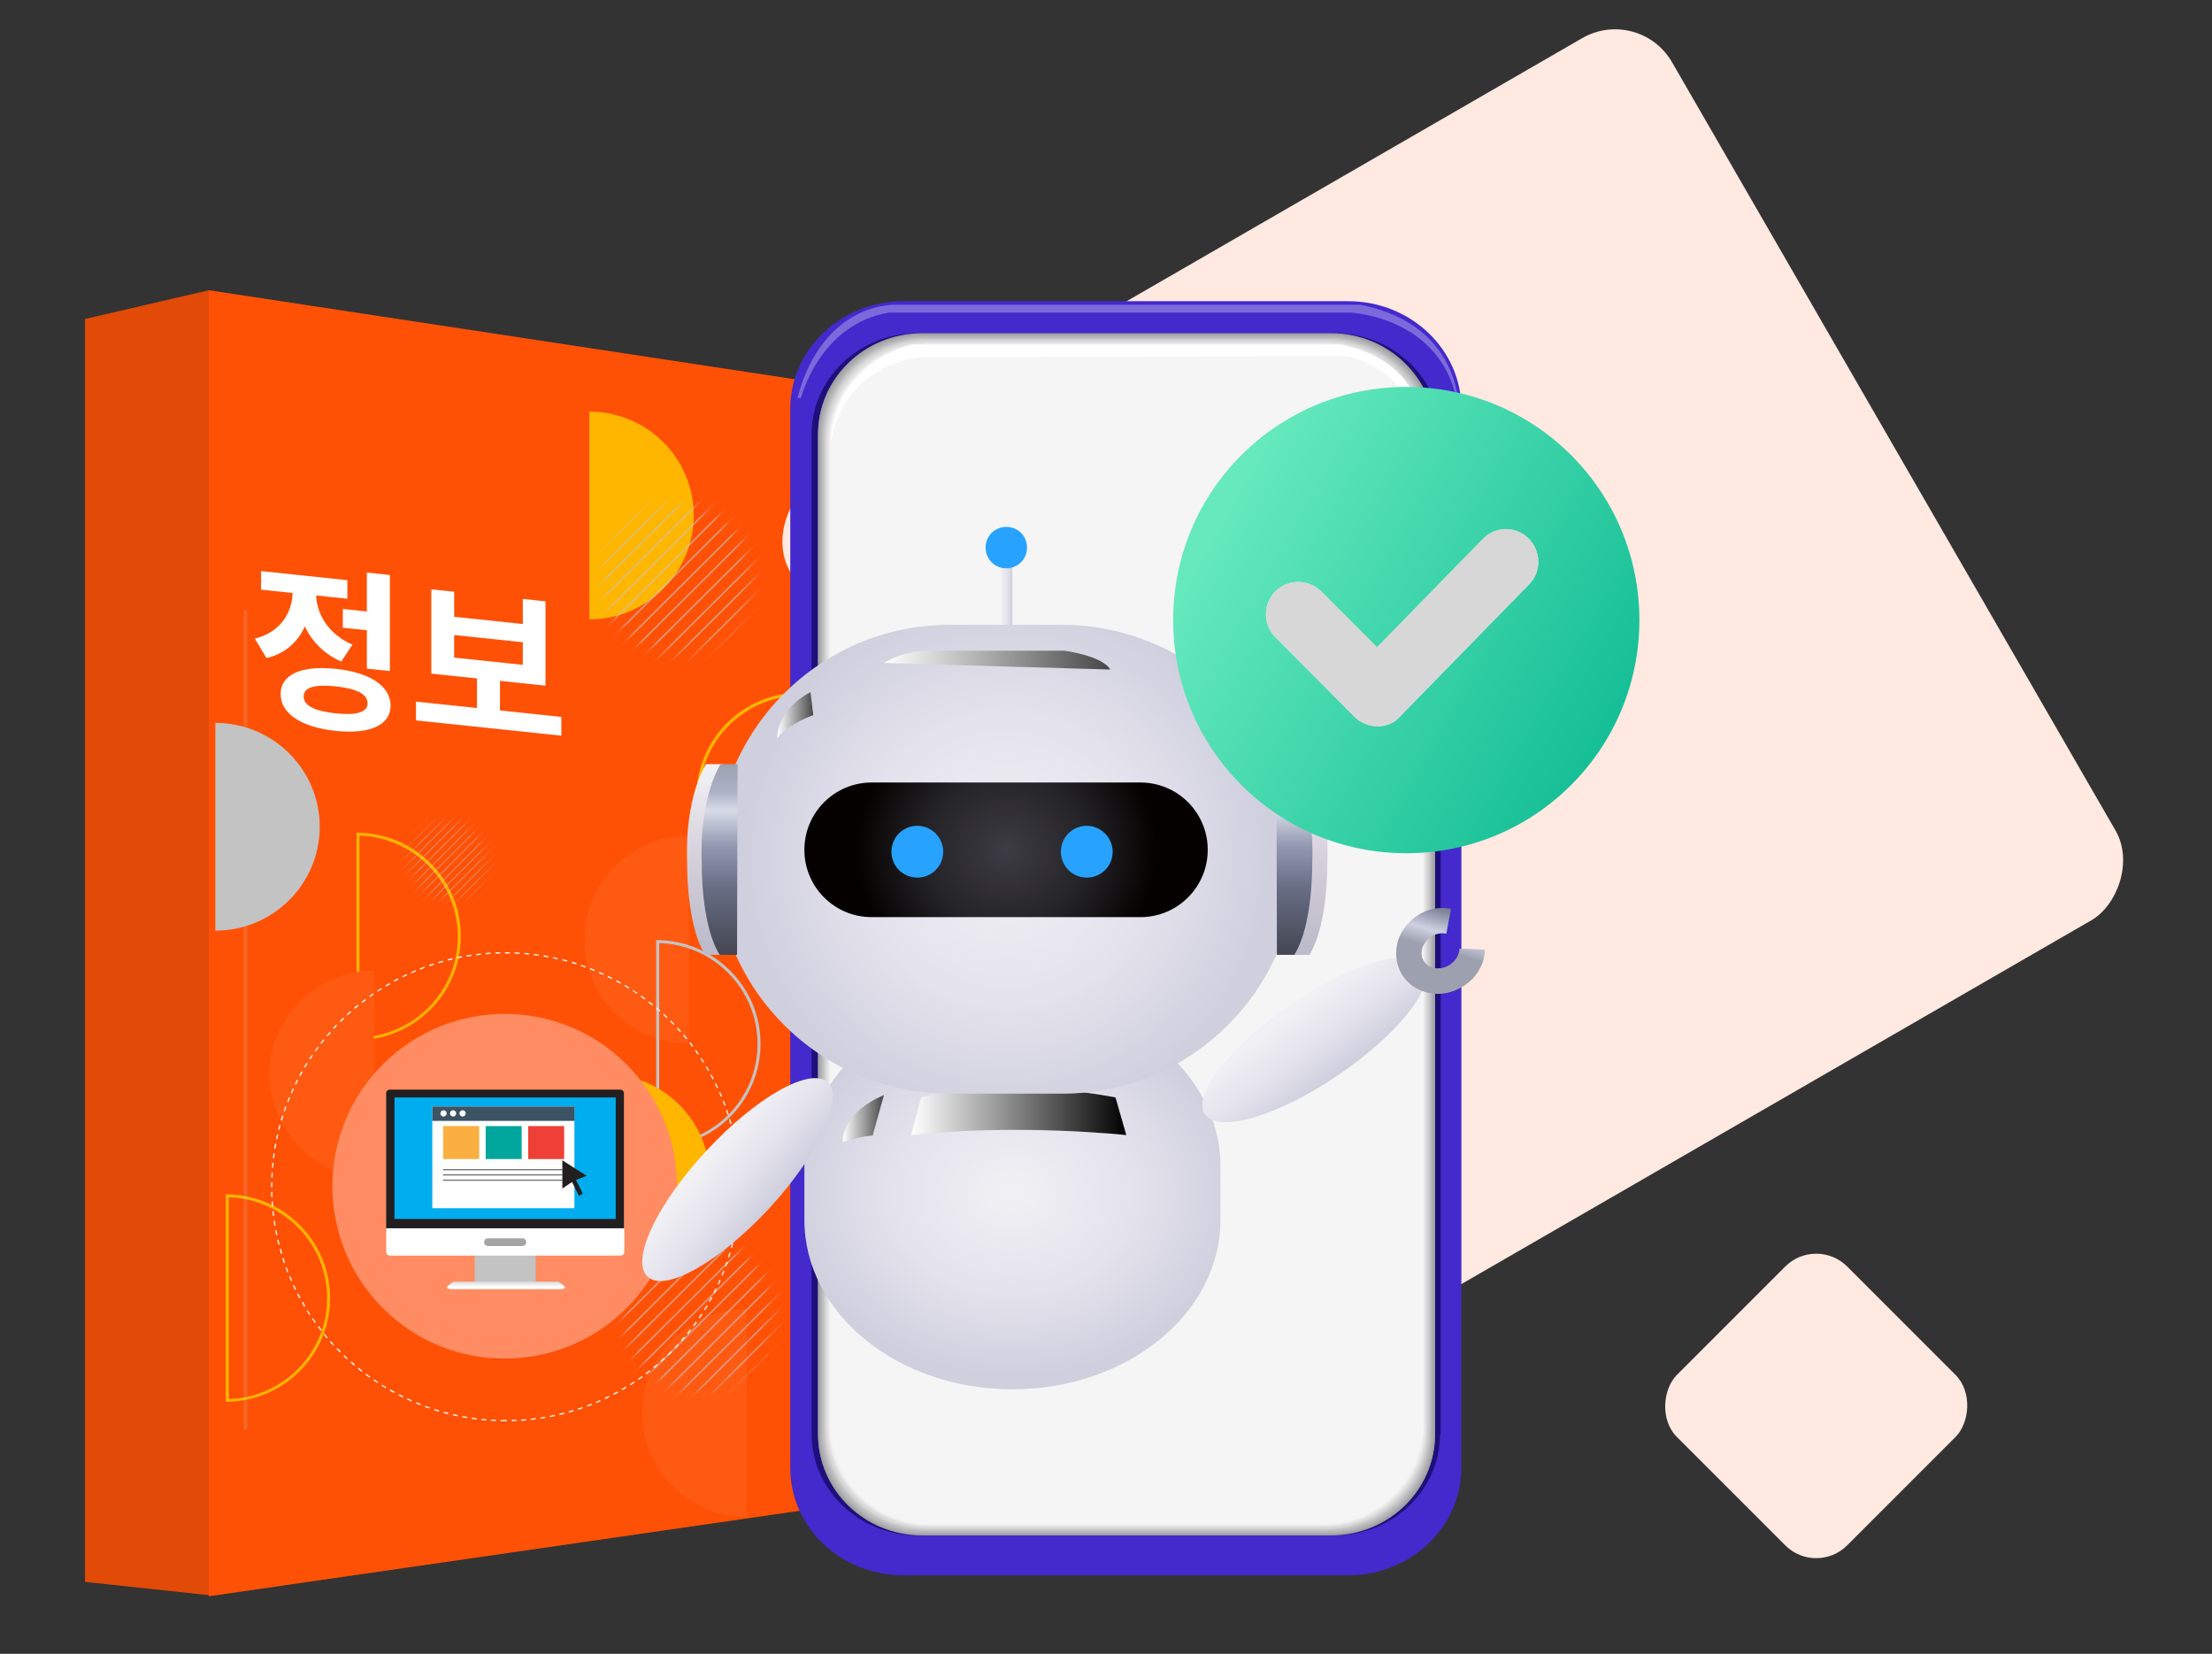 <svg width="202" height="151" viewBox="0 0 202 151" fill="none" xmlns="http://www.w3.org/2000/svg">
<rect x="0" y="0" width="202" height="151" fill="#333333" stroke="none"/>
<path d="M19.07 26.5L7.762 29.125V144.432L19.07 145.644V26.5Z" fill="#E24A08"/>
<path d="M19.07 26.5L74.906 34.981V137.667L19.07 145.745V26.5Z" fill="#FF5106"/>
<g style="mix-blend-mode:overlay">
<path d="M72.855 63.51V81.931C67.868 81.783 63.873 77.709 63.873 72.721C63.873 67.733 67.892 63.658 72.855 63.51ZM73.128 63.238C67.868 63.238 63.6 67.486 63.6 72.721C63.6 77.956 67.868 82.203 73.128 82.203V63.238Z" fill="#FFB600"/>
<path d="M62.902 76.324C57.641 76.324 53.373 80.572 53.373 85.807C53.373 91.042 57.641 95.289 62.902 95.289V76.324Z" fill="#FF5A12"/>
<path d="M19.666 84.969C24.927 84.969 29.195 80.721 29.195 75.486C29.195 70.251 24.927 66.004 19.666 66.004V84.969Z" fill="#C3C3C3"/>
<path d="M20.892 109.317C25.88 109.465 29.875 113.539 29.875 118.527C29.875 123.515 25.88 127.59 20.892 127.738V109.317ZM20.619 109.045V127.985C25.88 127.985 30.148 123.738 30.148 118.503C30.123 113.292 25.88 109.045 20.619 109.045Z" fill="#FFB600"/>
<path d="M32.828 76.301C37.815 76.449 41.81 80.523 41.81 85.512C41.81 90.5 37.815 94.574 32.828 94.722V76.301ZM32.555 76.029V94.969C37.815 94.969 42.083 90.722 42.083 85.487C42.083 80.252 37.815 76.029 32.555 76.029Z" fill="#FFB600"/>
<path d="M34.142 88.623C28.881 88.623 24.613 92.87 24.613 98.105C24.613 103.34 28.881 107.588 34.142 107.588V88.623Z" fill="#FF5A12"/>
<path d="M53.82 56.547C59.081 56.547 63.349 52.299 63.349 47.064C63.349 41.829 59.081 37.582 53.82 37.582V56.547Z" fill="#FFB600"/>
<path d="M68.187 119.539C62.926 119.539 58.658 123.786 58.658 129.021C58.658 134.256 62.926 138.504 68.187 138.504V119.539Z" fill="#FF5A12"/>
<path d="M60.197 86.104C65.184 86.252 69.179 90.326 69.179 95.314C69.179 100.302 65.184 104.377 60.197 104.525V86.104ZM59.924 85.832V104.772C65.184 104.772 69.452 100.525 69.452 95.29C69.452 90.079 65.184 85.832 59.924 85.832Z" fill="#C3C3C3"/>
<path d="M55.283 117.045C60.544 117.045 64.812 112.797 64.812 107.562C64.812 102.327 60.544 98.08 55.283 98.08V117.045Z" fill="#FFB600"/>
<g opacity="0.19">
<path d="M22.578 55.682H22.256V130.503H22.578V55.682Z" fill="#C3C3C3"/>
</g>
<mask id="mask0_4_40646" style="mask-type:luminance" maskUnits="userSpaceOnUse" x="54" y="46" width="15" height="14">
<path d="M61.81 59.732C65.62 59.732 68.709 56.658 68.709 52.867C68.709 49.075 65.62 46.002 61.81 46.002C58.001 46.002 54.912 49.075 54.912 52.867C54.912 56.658 58.001 59.732 61.81 59.732Z" fill="white"/>
</mask>
<g mask="url(#mask0_4_40646)">
<g opacity="0.6">
<path d="M76.921 58.209L68.499 66.59L68.604 66.695L77.026 58.313L76.921 58.209Z" fill="#C3C3C3"/>
<path d="M77.508 56.104L66.857 66.703L66.963 66.808L77.613 56.209L77.508 56.104Z" fill="#C3C3C3"/>
<path d="M77.644 54.48L65.222 66.842L65.327 66.947L77.749 54.584L77.644 54.48Z" fill="#C3C3C3"/>
<path d="M77.781 52.858L63.586 66.984L63.691 67.089L77.886 52.963L77.781 52.858Z" fill="#C3C3C3"/>
<path d="M78.367 50.788L61.944 67.131L62.05 67.236L78.473 50.892L78.367 50.788Z" fill="#C3C3C3"/>
<path d="M78.492 49.142L59.858 67.686L59.964 67.79L78.597 49.247L78.492 49.142Z" fill="#C3C3C3"/>
<path d="M78.629 47.521L58.223 67.828L58.328 67.933L78.734 47.626L78.629 47.521Z" fill="#C3C3C3"/>
<path d="M79.214 45.45L56.58 67.975L56.685 68.079L79.32 45.555L79.214 45.45Z" fill="#C3C3C3"/>
<path d="M79.334 43.808L54.928 68.096L55.033 68.201L79.439 43.912L79.334 43.808Z" fill="#C3C3C3"/>
<path d="M79.92 41.736L53.303 68.225L53.408 68.329L80.025 41.841L79.92 41.736Z" fill="#C3C3C3"/>
<path d="M80.056 40.115L51.667 68.367L51.772 68.472L80.162 40.22L80.056 40.115Z" fill="#C3C3C3"/>
<path d="M80.175 38.475L50.014 68.49L50.119 68.595L80.28 38.58L80.175 38.475Z" fill="#C3C3C3"/>
<path d="M80.761 36.404L48.371 68.637L48.476 68.742L80.866 36.509L80.761 36.404Z" fill="#C3C3C3"/>
<path d="M80.897 34.781L46.735 68.777L46.841 68.882L81.002 34.886L80.897 34.781Z" fill="#C3C3C3"/>
<path d="M81.017 33.141L45.083 68.9L45.188 69.005L81.122 33.245L81.017 33.141Z" fill="#C3C3C3"/>
<path d="M81.62 31.052L43.458 69.029L43.563 69.134L81.726 31.157L81.62 31.052Z" fill="#C3C3C3"/>
<path d="M81.757 29.429L41.822 69.17L41.928 69.275L81.862 29.534L81.757 29.429Z" fill="#C3C3C3"/>
<path d="M81.876 27.791L40.169 69.295L40.274 69.4L81.981 27.895L81.876 27.791Z" fill="#C3C3C3"/>
<path d="M82.467 25.715L38.094 69.873L38.199 69.978L82.573 25.819L82.467 25.715Z" fill="#C3C3C3"/>
<path d="M82.604 24.092L36.458 70.014L36.563 70.118L82.709 24.196L82.604 24.092Z" fill="#C3C3C3"/>
<path d="M82.723 22.453L34.805 70.139L34.91 70.243L82.828 22.558L82.723 22.453Z" fill="#C3C3C3"/>
<path d="M83.307 20.378L33.161 70.281L33.266 70.386L83.413 20.483L83.307 20.378Z" fill="#C3C3C3"/>
<path d="M83.454 18.723L31.413 70.512L31.518 70.617L83.559 18.828L83.454 18.723Z" fill="#C3C3C3"/>
</g>
</g>
<mask id="mask1_4_40646" style="mask-type:luminance" maskUnits="userSpaceOnUse" x="37" y="74" width="8" height="9">
<path d="M40.967 82.177C42.967 82.177 44.589 80.563 44.589 78.572C44.589 76.581 42.967 74.967 40.967 74.967C38.966 74.967 37.344 76.581 37.344 78.572C37.344 80.563 38.966 82.177 40.967 82.177Z" fill="white"/>
</mask>
<g mask="url(#mask1_4_40646)">
<g opacity="0.6">
<path d="M48.882 81.383L44.46 85.783L44.513 85.836L48.934 81.436L48.882 81.383Z" fill="#C3C3C3"/>
<path d="M49.214 80.287L43.617 85.857L43.67 85.91L49.267 80.34L49.214 80.287Z" fill="#C3C3C3"/>
<path d="M49.273 79.439L42.746 85.935L42.799 85.987L49.326 79.492L49.273 79.439Z" fill="#C3C3C3"/>
<path d="M49.35 78.573L41.893 85.994L41.945 86.046L49.402 78.626L49.35 78.573Z" fill="#C3C3C3"/>
<path d="M49.647 77.476L41.015 86.066L41.067 86.119L49.7 77.528L49.647 77.476Z" fill="#C3C3C3"/>
<path d="M49.712 76.634L39.922 86.377L39.974 86.429L49.765 76.686L49.712 76.634Z" fill="#C3C3C3"/>
<path d="M49.789 75.769L39.068 86.438L39.121 86.49L49.842 75.821L49.789 75.769Z" fill="#C3C3C3"/>
<path d="M50.104 74.654L38.208 86.492L38.261 86.545L50.157 74.706L50.104 74.654Z" fill="#C3C3C3"/>
<path d="M50.163 73.806L37.337 86.57L37.39 86.623L50.216 73.859L50.163 73.806Z" fill="#C3C3C3"/>
<path d="M50.478 72.727L36.494 86.644L36.547 86.696L50.531 72.78L50.478 72.727Z" fill="#C3C3C3"/>
<path d="M50.537 71.881L35.623 86.723L35.676 86.775L50.59 71.933L50.537 71.881Z" fill="#C3C3C3"/>
<path d="M50.612 71.015L34.751 86.8L34.804 86.852L50.665 71.068L50.612 71.015Z" fill="#C3C3C3"/>
<path d="M50.911 69.92L33.892 86.857L33.944 86.91L50.964 69.973L50.911 69.92Z" fill="#C3C3C3"/>
<path d="M50.969 69.073L33.02 86.936L33.072 86.988L51.022 69.126L50.969 69.073Z" fill="#C3C3C3"/>
<path d="M51.045 68.206L32.166 86.994L32.219 87.046L51.098 68.259L51.045 68.206Z" fill="#C3C3C3"/>
<path d="M51.362 67.126L31.307 87.084L31.359 87.136L51.414 67.179L51.362 67.126Z" fill="#C3C3C3"/>
<path d="M51.437 66.26L30.452 87.144L30.505 87.196L51.49 66.313L51.437 66.26Z" fill="#C3C3C3"/>
<path d="M51.496 65.414L29.581 87.223L29.634 87.275L51.548 65.466L51.496 65.414Z" fill="#C3C3C3"/>
<path d="M51.818 64.303L28.499 87.509L28.552 87.561L51.87 64.356L51.818 64.303Z" fill="#C3C3C3"/>
<path d="M51.876 63.457L27.628 87.588L27.681 87.64L51.929 63.509L51.876 63.457Z" fill="#C3C3C3"/>
<path d="M51.952 62.592L26.773 87.648L26.826 87.701L52.004 62.645L51.952 62.592Z" fill="#C3C3C3"/>
<path d="M52.249 61.496L25.895 87.723L25.948 87.775L52.302 61.549L52.249 61.496Z" fill="#C3C3C3"/>
<path d="M52.338 60.62L24.984 87.842L25.037 87.894L52.391 60.673L52.338 60.62Z" fill="#C3C3C3"/>
</g>
</g>
<mask id="mask2_4_40646" style="mask-type:luminance" maskUnits="userSpaceOnUse" x="56" y="113" width="15" height="14">
<path d="M63.721 126.898C67.53 126.898 70.619 123.824 70.619 120.033C70.619 116.241 67.53 113.168 63.721 113.168C59.911 113.168 56.822 116.241 56.822 120.033C56.822 123.824 59.911 126.898 63.721 126.898Z" fill="white"/>
</mask>
<g mask="url(#mask2_4_40646)">
<g opacity="0.6">
<path d="M78.821 125.367L70.399 133.748L70.505 133.853L78.927 125.472L78.821 125.367Z" fill="#C3C3C3"/>
<path d="M79.408 123.296L68.758 133.895L68.863 133.999L79.513 123.401L79.408 123.296Z" fill="#C3C3C3"/>
<path d="M79.527 121.653L67.105 134.016L67.21 134.12L79.632 121.758L79.527 121.653Z" fill="#C3C3C3"/>
<path d="M79.663 120.032L65.469 134.158L65.574 134.263L79.769 120.137L79.663 120.032Z" fill="#C3C3C3"/>
<path d="M80.268 117.944L63.845 134.287L63.95 134.392L80.373 118.049L80.268 117.944Z" fill="#C3C3C3"/>
<path d="M80.375 116.316L61.741 134.859L61.846 134.964L80.48 116.421L80.375 116.316Z" fill="#C3C3C3"/>
<path d="M80.511 114.695L60.105 135.002L60.211 135.107L80.617 114.8L80.511 114.695Z" fill="#C3C3C3"/>
<path d="M81.115 112.606L58.48 135.131L58.586 135.236L81.22 112.711L81.115 112.606Z" fill="#C3C3C3"/>
<path d="M81.234 110.964L56.827 135.252L56.932 135.357L81.339 111.069L81.234 110.964Z" fill="#C3C3C3"/>
<path d="M81.803 108.91L55.185 135.398L55.291 135.503L81.908 109.015L81.803 108.91Z" fill="#C3C3C3"/>
<path d="M81.939 107.289L53.55 135.541L53.655 135.646L82.044 107.394L81.939 107.289Z" fill="#C3C3C3"/>
<path d="M82.076 105.666L51.914 135.682L52.019 135.786L82.181 105.771L82.076 105.666Z" fill="#C3C3C3"/>
<path d="M82.661 103.56L50.272 135.793L50.377 135.898L82.766 103.665L82.661 103.56Z" fill="#C3C3C3"/>
<path d="M82.798 101.937L48.636 135.934L48.741 136.038L82.903 102.042L82.798 101.937Z" fill="#C3C3C3"/>
<path d="M82.935 100.314L47.001 136.074L47.106 136.179L83.04 100.419L82.935 100.314Z" fill="#C3C3C3"/>
<path d="M83.503 98.226L45.341 136.203L45.446 136.308L83.608 98.331L83.503 98.226Z" fill="#C3C3C3"/>
<path d="M83.64 96.603L43.705 136.344L43.81 136.449L83.745 96.708L83.64 96.603Z" fill="#C3C3C3"/>
<path d="M83.776 94.982L42.069 136.486L42.175 136.591L83.881 95.087L83.776 94.982Z" fill="#C3C3C3"/>
<path d="M84.35 92.888L39.977 137.047L40.082 137.152L84.455 92.993L84.35 92.888Z" fill="#C3C3C3"/>
<path d="M84.487 91.265L38.341 137.188L38.446 137.292L84.592 91.37L84.487 91.265Z" fill="#C3C3C3"/>
<path d="M84.623 89.644L36.705 137.33L36.81 137.435L84.728 89.749L84.623 89.644Z" fill="#C3C3C3"/>
<path d="M85.19 87.552L35.044 137.455L35.149 137.56L85.295 87.657L85.19 87.552Z" fill="#C3C3C3"/>
<path d="M85.355 85.914L33.313 137.703L33.419 137.808L85.46 86.019L85.355 85.914Z" fill="#C3C3C3"/>
</g>
</g>
</g>
<path d="M41.474 57.98V60.044L47.743 60.703V58.639L41.474 57.98ZM45.659 64.868L51.26 65.457V67.169L37.989 65.774V64.062L43.559 64.647V61.944L39.389 61.505V53.809L41.474 54.028V56.316L47.743 56.975V54.687L49.812 54.905V62.601L45.659 62.164V64.868Z" fill="white"/>
<path d="M31.307 55.6L33.503 55.831V52.279L35.604 52.499V61.267L33.503 61.047V57.542L31.307 57.312V55.6ZM32.182 58.86L31.164 60.401C29.573 59.705 28.475 58.55 27.838 57.187C27.202 58.608 26.04 59.686 24.338 60.083L23.271 58.307C25.595 57.735 26.661 55.975 26.724 54.142L23.844 53.839V52.143L31.721 52.971V54.667L28.873 54.368C28.936 56.054 29.955 57.89 32.182 58.86ZM30.655 65.131C32.564 65.332 33.567 65.037 33.567 64.205C33.567 63.373 32.564 62.868 30.655 62.667C28.729 62.465 27.727 62.759 27.727 63.591C27.727 64.423 28.729 64.929 30.655 65.131ZM30.655 61.067C33.758 61.393 35.667 62.634 35.667 64.426C35.667 66.218 33.758 67.057 30.655 66.731C27.536 66.403 25.627 65.163 25.627 63.371C25.627 61.579 27.536 60.739 30.655 61.067Z" fill="white"/>
<path opacity="0.2" d="M35.584 114.626L45.002 124.187C45.002 124.187 52.247 124.374 54.949 121.22C54.949 121.22 62.051 116.313 61.83 107.281L56.978 99.484L35.584 114.626Z" fill="url(#paint0_linear_4_40646)"/>
<path d="M57.217 119.436C63.363 113.291 63.363 103.327 57.217 97.181C51.072 91.036 41.108 91.036 34.962 97.181C28.817 103.327 28.817 113.291 34.962 119.436C41.108 125.582 51.072 125.582 57.217 119.436Z" fill="#FF8C62"/>
<path d="M46.171 129.767C46.027 129.767 45.873 129.767 45.73 129.767V129.656C45.873 129.656 46.027 129.656 46.171 129.656H46.281V129.767H46.171ZM46.722 129.756V129.645C46.865 129.645 47.02 129.634 47.163 129.634V129.745C47.02 129.756 46.865 129.756 46.722 129.756ZM45.288 129.745C45.145 129.734 44.991 129.734 44.847 129.723L44.858 129.612C45.002 129.623 45.156 129.623 45.3 129.634L45.288 129.745ZM47.604 129.723L47.593 129.612C47.737 129.601 47.891 129.59 48.035 129.579L48.045 129.689C47.902 129.7 47.748 129.711 47.604 129.723ZM44.406 129.7C44.263 129.689 44.108 129.678 43.965 129.656L43.976 129.546C44.12 129.557 44.263 129.579 44.417 129.59L44.406 129.7ZM48.487 129.645L48.476 129.535C48.619 129.524 48.762 129.502 48.917 129.48L48.928 129.59C48.784 129.612 48.63 129.623 48.487 129.645ZM43.524 129.601C43.381 129.579 43.226 129.568 43.083 129.546L43.094 129.436C43.237 129.458 43.381 129.48 43.535 129.491L43.524 129.601ZM49.369 129.535L49.358 129.425C49.501 129.403 49.645 129.381 49.788 129.359L49.81 129.469C49.656 129.48 49.512 129.513 49.369 129.535ZM42.653 129.48C42.51 129.458 42.366 129.425 42.223 129.403L42.245 129.292C42.388 129.314 42.532 129.348 42.675 129.37L42.653 129.48ZM50.24 129.381L50.218 129.27C50.361 129.237 50.505 129.215 50.648 129.182L50.67 129.292C50.527 129.325 50.383 129.359 50.24 129.381ZM41.782 129.314C41.638 129.281 41.495 129.248 41.352 129.215L41.374 129.105C41.517 129.138 41.66 129.171 41.804 129.204L41.782 129.314ZM51.1 129.193L51.078 129.083C51.221 129.05 51.365 129.017 51.508 128.973L51.541 129.083C51.387 129.127 51.244 129.16 51.1 129.193ZM40.922 129.116C40.778 129.083 40.635 129.039 40.491 129.006L40.525 128.895C40.668 128.94 40.811 128.973 40.955 129.006L40.922 129.116ZM51.96 128.973L51.927 128.862C52.071 128.818 52.214 128.785 52.346 128.741L52.38 128.851C52.236 128.895 52.093 128.94 51.96 128.973ZM40.072 128.884C39.929 128.84 39.786 128.796 39.653 128.752L39.686 128.642C39.83 128.686 39.962 128.73 40.105 128.774L40.072 128.884ZM52.798 128.719L52.765 128.609C52.909 128.565 53.041 128.52 53.184 128.465L53.218 128.565C53.085 128.62 52.942 128.675 52.798 128.719ZM39.223 128.609C39.08 128.565 38.947 128.509 38.804 128.465L38.837 128.366C38.981 128.421 39.113 128.465 39.256 128.509L39.223 128.609ZM53.637 128.421L53.604 128.322C53.736 128.267 53.879 128.223 54.012 128.168L54.056 128.267C53.912 128.322 53.78 128.377 53.637 128.421ZM38.396 128.3C38.264 128.245 38.12 128.19 37.988 128.134L38.032 128.035C38.164 128.09 38.308 128.146 38.44 128.201L38.396 128.3ZM54.453 128.101L54.409 128.002C54.541 127.947 54.673 127.892 54.806 127.826L54.85 127.925C54.728 127.98 54.596 128.046 54.453 128.101ZM37.569 127.958C37.437 127.903 37.304 127.837 37.161 127.771L37.205 127.671C37.337 127.737 37.47 127.793 37.602 127.848L37.569 127.958ZM55.258 127.737L55.214 127.638C55.346 127.572 55.478 127.517 55.611 127.451L55.655 127.55C55.533 127.616 55.401 127.682 55.258 127.737ZM36.775 127.594C36.643 127.528 36.51 127.462 36.378 127.396L36.433 127.296C36.566 127.363 36.698 127.429 36.83 127.495L36.775 127.594ZM56.052 127.352L55.997 127.252C56.129 127.186 56.25 127.12 56.383 127.043L56.438 127.142C56.316 127.208 56.184 127.285 56.052 127.352ZM35.981 127.186C35.849 127.12 35.727 127.043 35.595 126.966L35.65 126.866C35.782 126.943 35.904 127.01 36.036 127.076L35.981 127.186ZM56.824 126.921L56.769 126.822C56.89 126.745 57.022 126.679 57.144 126.602L57.199 126.701C57.077 126.778 56.956 126.855 56.824 126.921ZM35.209 126.745C35.088 126.668 34.955 126.591 34.834 126.513L34.889 126.425C35.011 126.502 35.143 126.58 35.264 126.657L35.209 126.745ZM57.585 126.469L57.529 126.381C57.651 126.304 57.772 126.227 57.893 126.138L57.96 126.227C57.827 126.315 57.706 126.392 57.585 126.469ZM34.459 126.271C34.338 126.194 34.217 126.105 34.095 126.028L34.161 125.94C34.283 126.028 34.404 126.105 34.525 126.183L34.459 126.271ZM58.324 125.984L58.257 125.896C58.379 125.808 58.5 125.73 58.621 125.642L58.687 125.73C58.555 125.819 58.434 125.896 58.324 125.984ZM33.731 125.775C33.61 125.686 33.489 125.598 33.378 125.51L33.445 125.422C33.566 125.51 33.676 125.598 33.797 125.686L33.731 125.775ZM59.029 125.466L58.963 125.378C59.084 125.289 59.195 125.201 59.316 125.113L59.382 125.201C59.272 125.289 59.151 125.378 59.029 125.466ZM33.026 125.245C32.904 125.157 32.794 125.058 32.684 124.969L32.75 124.881C32.86 124.969 32.981 125.069 33.092 125.157L33.026 125.245ZM59.724 124.925L59.658 124.837C59.768 124.749 59.878 124.65 60 124.55L60.077 124.639C59.956 124.738 59.845 124.826 59.724 124.925ZM32.342 124.683C32.231 124.584 32.121 124.495 32.011 124.396L32.088 124.308C32.198 124.407 32.309 124.506 32.419 124.595L32.342 124.683ZM60.397 124.341L60.319 124.264C60.43 124.164 60.54 124.065 60.65 123.966L60.728 124.043C60.617 124.153 60.507 124.253 60.397 124.341ZM31.68 124.098C31.57 123.999 31.46 123.9 31.36 123.801L31.438 123.723C31.548 123.823 31.647 123.922 31.757 124.021L31.68 124.098ZM61.047 123.745L60.97 123.668C61.081 123.569 61.18 123.459 61.279 123.359L61.356 123.437C61.257 123.536 61.158 123.646 61.047 123.745ZM31.041 123.481C30.941 123.381 30.831 123.271 30.732 123.161L30.809 123.084C30.908 123.194 31.018 123.293 31.118 123.392L31.041 123.481ZM61.676 123.117L61.599 123.04C61.698 122.929 61.797 122.83 61.897 122.72L61.974 122.797C61.874 122.907 61.775 123.007 61.676 123.117ZM30.423 122.852C30.324 122.742 30.224 122.632 30.125 122.521L30.202 122.444C30.302 122.554 30.401 122.665 30.5 122.775L30.423 122.852ZM62.272 122.466L62.183 122.389C62.282 122.279 62.371 122.168 62.47 122.058L62.558 122.124C62.459 122.246 62.371 122.356 62.272 122.466ZM29.838 122.19C29.739 122.08 29.651 121.97 29.552 121.849L29.64 121.782C29.728 121.893 29.827 122.014 29.916 122.124L29.838 122.19ZM62.834 121.793L62.746 121.727C62.834 121.617 62.933 121.496 63.021 121.385L63.11 121.452C63.021 121.562 62.933 121.672 62.834 121.793ZM29.287 121.496C29.199 121.374 29.111 121.264 29.022 121.143L29.111 121.077C29.199 121.198 29.287 121.308 29.375 121.43L29.287 121.496ZM63.385 121.088L63.297 121.021C63.385 120.9 63.474 120.79 63.551 120.669L63.639 120.735C63.551 120.856 63.462 120.966 63.385 121.088ZM28.758 120.79C28.669 120.669 28.592 120.547 28.504 120.426L28.592 120.36C28.68 120.481 28.758 120.602 28.846 120.724L28.758 120.79ZM63.893 120.371L63.804 120.305C63.882 120.183 63.97 120.062 64.047 119.941L64.135 119.996C64.058 120.117 63.981 120.25 63.893 120.371ZM28.25 120.062C28.173 119.941 28.085 119.819 28.008 119.687L28.096 119.632C28.173 119.753 28.25 119.875 28.328 120.007L28.25 120.062ZM64.378 119.621L64.29 119.566C64.367 119.445 64.444 119.312 64.521 119.191L64.62 119.246C64.532 119.378 64.455 119.5 64.378 119.621ZM27.787 119.312C27.71 119.191 27.633 119.059 27.567 118.926L27.666 118.871C27.743 119.003 27.809 119.125 27.887 119.246L27.787 119.312ZM64.83 118.86L64.731 118.805C64.808 118.673 64.874 118.551 64.94 118.419L65.04 118.474C64.973 118.606 64.896 118.739 64.83 118.86ZM27.346 118.551C27.28 118.419 27.203 118.298 27.137 118.165L27.236 118.11C27.302 118.242 27.368 118.364 27.445 118.496L27.346 118.551ZM65.249 118.088L65.15 118.033C65.216 117.901 65.282 117.768 65.348 117.636L65.448 117.68C65.381 117.823 65.315 117.956 65.249 118.088ZM26.938 117.768C26.872 117.636 26.806 117.504 26.751 117.371L26.85 117.327C26.916 117.459 26.971 117.592 27.037 117.724L26.938 117.768ZM65.635 117.283L65.536 117.239C65.602 117.107 65.657 116.974 65.712 116.842L65.811 116.886C65.756 117.018 65.701 117.151 65.635 117.283ZM26.574 116.963C26.519 116.831 26.453 116.699 26.398 116.555L26.497 116.511C26.552 116.643 26.607 116.776 26.674 116.919L26.574 116.963ZM65.988 116.478L65.889 116.434C65.944 116.302 65.999 116.158 66.054 116.026L66.153 116.07C66.098 116.202 66.043 116.335 65.988 116.478ZM26.232 116.158C26.177 116.026 26.122 115.882 26.078 115.75L26.177 115.717C26.232 115.849 26.276 115.993 26.332 116.125L26.232 116.158ZM66.308 115.651L66.208 115.618C66.264 115.474 66.308 115.342 66.352 115.199L66.451 115.232C66.407 115.364 66.363 115.508 66.308 115.651ZM25.924 115.32C25.879 115.177 25.824 115.044 25.78 114.901L25.89 114.868C25.935 115.011 25.979 115.144 26.034 115.287L25.924 115.32ZM66.594 114.802L66.484 114.769C66.528 114.625 66.572 114.493 66.617 114.35L66.727 114.383C66.683 114.526 66.638 114.669 66.594 114.802ZM25.659 114.482C25.615 114.339 25.571 114.195 25.538 114.052L25.648 114.019C25.692 114.162 25.725 114.306 25.769 114.438L25.659 114.482ZM66.848 113.953L66.738 113.92C66.771 113.776 66.815 113.633 66.848 113.489L66.958 113.512C66.925 113.666 66.881 113.809 66.848 113.953ZM25.416 113.633C25.383 113.489 25.35 113.346 25.317 113.203L25.427 113.181C25.46 113.324 25.494 113.467 25.526 113.611L25.416 113.633ZM67.058 113.092L66.947 113.07C66.98 112.927 67.013 112.784 67.035 112.64L67.146 112.662C67.124 112.806 67.091 112.949 67.058 113.092ZM25.218 112.773C25.185 112.629 25.163 112.486 25.13 112.343L25.24 112.32C25.262 112.464 25.295 112.607 25.328 112.751L25.218 112.773ZM67.234 112.232L67.124 112.21C67.146 112.067 67.179 111.923 67.201 111.78L67.311 111.802C67.289 111.946 67.267 112.089 67.234 112.232ZM25.052 111.901C25.03 111.758 25.008 111.615 24.986 111.46L25.096 111.449C25.119 111.593 25.141 111.736 25.163 111.879L25.052 111.901ZM67.377 111.361L67.267 111.35C67.289 111.207 67.311 111.063 67.322 110.909L67.433 110.92C67.421 111.063 67.4 111.218 67.377 111.361ZM24.931 111.03C24.909 110.887 24.898 110.732 24.876 110.589L24.986 110.578C24.997 110.721 25.019 110.865 25.041 111.019L24.931 111.03ZM67.488 110.479L67.377 110.468C67.388 110.324 67.4 110.181 67.421 110.027L67.532 110.038C67.51 110.192 67.499 110.335 67.488 110.479ZM24.832 110.148C24.821 110.005 24.81 109.85 24.799 109.707L24.909 109.696C24.92 109.839 24.931 109.994 24.942 110.137L24.832 110.148ZM67.554 109.597L67.444 109.586C67.455 109.442 67.455 109.288 67.466 109.144H67.576C67.565 109.31 67.565 109.453 67.554 109.597ZM24.777 109.266C24.766 109.122 24.766 108.968 24.766 108.825H24.876C24.876 108.968 24.887 109.122 24.887 109.266H24.777ZM67.587 108.714H67.477C67.477 108.593 67.477 108.472 67.477 108.35V108.273H67.587V108.35C67.587 108.472 67.587 108.593 67.587 108.714ZM24.876 108.384H24.766V108.361C24.766 108.218 24.766 108.086 24.766 107.942H24.876C24.876 108.075 24.876 108.218 24.876 108.35V108.384ZM67.477 107.832C67.477 107.689 67.466 107.534 67.466 107.391H67.576C67.587 107.534 67.587 107.689 67.587 107.832H67.477ZM24.887 107.501H24.777C24.788 107.358 24.788 107.204 24.799 107.06L24.909 107.071C24.898 107.204 24.898 107.358 24.887 107.501ZM67.433 106.961C67.421 106.818 67.41 106.663 67.4 106.52L67.51 106.509C67.521 106.652 67.532 106.807 67.543 106.95L67.433 106.961ZM24.942 106.619L24.832 106.608C24.843 106.465 24.854 106.31 24.876 106.167L24.986 106.178C24.964 106.332 24.953 106.476 24.942 106.619ZM67.355 106.079C67.344 105.935 67.322 105.792 67.3 105.638L67.41 105.627C67.433 105.77 67.444 105.924 67.466 106.068L67.355 106.079ZM25.03 105.748L24.92 105.737C24.942 105.593 24.953 105.439 24.975 105.296L25.085 105.307C25.063 105.461 25.052 105.605 25.03 105.748ZM67.245 105.207C67.223 105.064 67.201 104.921 67.179 104.777L67.289 104.755C67.311 104.899 67.333 105.042 67.355 105.196L67.245 105.207ZM25.152 104.877L25.041 104.855C25.063 104.711 25.085 104.568 25.119 104.425L25.229 104.447C25.207 104.59 25.174 104.733 25.152 104.877ZM67.102 104.336C67.069 104.193 67.047 104.05 67.013 103.906L67.124 103.884C67.157 104.028 67.179 104.171 67.212 104.314L67.102 104.336ZM25.317 104.016L25.207 103.994C25.24 103.851 25.273 103.708 25.306 103.564L25.416 103.586C25.372 103.73 25.35 103.873 25.317 104.016ZM66.914 103.476C66.881 103.333 66.848 103.189 66.804 103.046L66.914 103.024C66.947 103.167 66.991 103.311 67.025 103.454L66.914 103.476ZM25.515 103.156L25.405 103.134C25.438 102.991 25.482 102.848 25.515 102.704L25.626 102.737C25.582 102.87 25.549 103.013 25.515 103.156ZM66.694 102.627C66.65 102.484 66.617 102.34 66.572 102.208L66.683 102.175C66.727 102.318 66.771 102.462 66.804 102.605L66.694 102.627ZM25.747 102.307L25.637 102.274C25.681 102.131 25.725 101.987 25.769 101.855L25.879 101.888C25.835 102.02 25.791 102.164 25.747 102.307ZM66.44 101.789C66.396 101.645 66.352 101.513 66.297 101.37L66.396 101.337C66.44 101.48 66.495 101.612 66.539 101.756L66.44 101.789ZM26.012 101.469L25.913 101.436C25.957 101.293 26.012 101.16 26.056 101.017L26.155 101.05C26.111 101.182 26.067 101.326 26.012 101.469ZM66.153 100.951C66.098 100.818 66.054 100.675 65.999 100.543L66.098 100.499C66.153 100.631 66.208 100.774 66.252 100.907L66.153 100.951ZM26.321 100.631L26.221 100.587C26.276 100.443 26.332 100.311 26.387 100.179L26.486 100.223C26.431 100.366 26.376 100.499 26.321 100.631ZM65.834 100.135C65.778 100.002 65.723 99.87 65.657 99.738L65.756 99.694C65.811 99.826 65.878 99.958 65.933 100.102L65.834 100.135ZM26.651 99.826L26.552 99.782C26.607 99.649 26.674 99.517 26.74 99.374L26.839 99.418C26.773 99.55 26.718 99.683 26.651 99.826ZM65.47 99.341C65.403 99.208 65.348 99.076 65.282 98.944L65.381 98.9C65.448 99.032 65.514 99.164 65.569 99.297L65.47 99.341ZM27.026 99.021L26.927 98.977C26.993 98.844 27.059 98.712 27.126 98.58L27.225 98.635C27.159 98.756 27.093 98.888 27.026 99.021ZM65.084 98.547C65.017 98.414 64.951 98.293 64.874 98.161L64.973 98.106C65.04 98.238 65.117 98.359 65.183 98.492L65.084 98.547ZM27.434 98.238L27.335 98.183C27.401 98.05 27.479 97.929 27.556 97.797L27.655 97.852C27.567 97.984 27.5 98.106 27.434 98.238ZM64.665 97.786C64.587 97.653 64.521 97.532 64.444 97.411L64.543 97.356C64.62 97.477 64.698 97.609 64.764 97.731L64.665 97.786ZM27.864 97.466L27.765 97.411C27.842 97.29 27.92 97.157 27.997 97.036L28.085 97.091C28.019 97.223 27.942 97.345 27.864 97.466ZM64.212 97.025C64.135 96.903 64.058 96.782 63.97 96.661L64.058 96.595C64.135 96.716 64.223 96.837 64.301 96.97L64.212 97.025ZM28.328 96.727L28.239 96.672C28.317 96.551 28.405 96.429 28.482 96.308L28.57 96.374C28.493 96.484 28.416 96.606 28.328 96.727ZM63.727 96.297C63.639 96.176 63.562 96.054 63.474 95.933L63.562 95.867C63.65 95.988 63.727 96.109 63.815 96.231L63.727 96.297ZM28.835 95.999L28.747 95.933C28.835 95.812 28.923 95.69 29.011 95.58L29.1 95.646C29 95.757 28.912 95.878 28.835 95.999ZM63.22 95.58C63.132 95.459 63.043 95.349 62.955 95.227L63.043 95.161C63.132 95.282 63.22 95.393 63.308 95.514L63.22 95.58ZM29.353 95.293L29.265 95.227C29.353 95.106 29.453 94.996 29.541 94.885L29.629 94.952C29.541 95.062 29.442 95.172 29.353 95.293ZM62.669 94.885C62.58 94.775 62.481 94.665 62.382 94.543L62.47 94.477C62.569 94.588 62.657 94.698 62.757 94.819L62.669 94.885ZM29.916 94.61L29.827 94.543C29.927 94.433 30.015 94.323 30.114 94.213L30.202 94.29C30.103 94.389 30.004 94.499 29.916 94.61ZM62.106 94.224C62.007 94.113 61.908 94.003 61.808 93.893L61.886 93.816C61.985 93.926 62.084 94.036 62.183 94.147L62.106 94.224ZM30.489 93.948L30.412 93.871C30.511 93.76 30.61 93.65 30.71 93.551L30.787 93.628C30.699 93.739 30.588 93.838 30.489 93.948ZM61.511 93.573C61.411 93.463 61.301 93.364 61.202 93.264L61.279 93.187C61.378 93.286 61.489 93.397 61.588 93.507L61.511 93.573ZM31.107 93.308L31.029 93.231C31.129 93.132 31.239 93.022 31.349 92.922L31.427 93C31.305 93.11 31.206 93.209 31.107 93.308ZM60.882 92.956C60.772 92.856 60.672 92.757 60.562 92.658L60.639 92.581C60.75 92.68 60.86 92.779 60.959 92.878L60.882 92.956ZM31.735 92.702L31.658 92.625C31.768 92.525 31.879 92.426 31.989 92.327L32.066 92.404C31.956 92.503 31.846 92.603 31.735 92.702ZM60.231 92.36C60.121 92.261 60.011 92.172 59.901 92.073L59.967 91.985C60.077 92.084 60.187 92.172 60.297 92.272L60.231 92.36ZM32.397 92.117L32.331 92.029C32.441 91.93 32.551 91.842 32.673 91.742L32.739 91.831C32.617 91.93 32.507 92.029 32.397 92.117ZM59.559 91.798C59.448 91.709 59.327 91.61 59.217 91.522L59.283 91.434C59.404 91.522 59.514 91.621 59.625 91.709L59.559 91.798ZM33.081 91.566L33.014 91.478C33.136 91.39 33.246 91.301 33.367 91.213L33.434 91.301C33.312 91.39 33.191 91.478 33.081 91.566ZM58.864 91.257C58.743 91.169 58.632 91.081 58.511 90.993L58.577 90.904C58.698 90.993 58.82 91.081 58.93 91.169L58.864 91.257ZM33.775 91.037L33.709 90.948C33.831 90.86 33.952 90.783 34.073 90.695L34.139 90.783C34.018 90.871 33.897 90.948 33.775 91.037ZM58.147 90.739C58.026 90.662 57.904 90.573 57.783 90.496L57.838 90.408C57.96 90.485 58.081 90.573 58.202 90.651L58.147 90.739ZM34.503 90.54L34.448 90.452C34.569 90.375 34.691 90.287 34.823 90.21L34.878 90.298C34.746 90.375 34.625 90.463 34.503 90.54ZM57.408 90.265C57.287 90.188 57.154 90.11 57.033 90.033L57.088 89.934C57.221 90.011 57.342 90.088 57.463 90.165L57.408 90.265ZM35.242 90.077L35.187 89.978C35.308 89.901 35.441 89.824 35.573 89.757L35.628 89.857C35.496 89.923 35.374 90 35.242 90.077ZM56.658 89.813C56.526 89.735 56.405 89.669 56.272 89.603L56.327 89.504C56.46 89.57 56.592 89.647 56.713 89.713L56.658 89.813ZM36.003 89.636L35.948 89.537C36.08 89.471 36.202 89.394 36.334 89.327L36.389 89.427C36.268 89.493 36.135 89.57 36.003 89.636ZM55.875 89.394C55.743 89.327 55.611 89.261 55.478 89.195L55.522 89.096C55.655 89.162 55.787 89.228 55.919 89.294L55.875 89.394ZM36.786 89.228L36.742 89.129C36.874 89.063 37.007 88.996 37.139 88.941L37.183 89.041C37.051 89.107 36.918 89.173 36.786 89.228ZM55.081 89.007C54.949 88.941 54.817 88.886 54.684 88.831L54.728 88.732C54.861 88.787 55.004 88.853 55.136 88.908L55.081 89.007ZM37.58 88.864L37.536 88.765C37.668 88.71 37.801 88.644 37.944 88.588L37.988 88.688C37.845 88.743 37.712 88.798 37.58 88.864ZM54.276 88.655C54.144 88.6 54.001 88.544 53.868 88.489L53.912 88.39C54.056 88.445 54.188 88.5 54.32 88.555L54.276 88.655ZM38.385 88.522L38.341 88.423C38.473 88.368 38.617 88.313 38.749 88.269L38.782 88.368C38.661 88.412 38.528 88.467 38.385 88.522ZM53.46 88.335C53.317 88.28 53.184 88.236 53.041 88.192L53.074 88.092C53.218 88.136 53.35 88.192 53.493 88.236L53.46 88.335ZM39.212 88.213L39.179 88.114C39.322 88.07 39.455 88.015 39.598 87.971L39.631 88.081C39.488 88.125 39.355 88.169 39.212 88.213ZM52.622 88.048C52.479 88.004 52.346 87.96 52.203 87.916L52.236 87.805C52.38 87.85 52.523 87.894 52.655 87.938L52.622 88.048ZM40.05 87.949L40.017 87.839C40.161 87.794 40.304 87.75 40.447 87.717L40.48 87.828C40.337 87.861 40.194 87.905 40.05 87.949ZM51.773 87.794C51.63 87.761 51.486 87.717 51.343 87.684L51.365 87.574C51.508 87.607 51.652 87.651 51.795 87.684L51.773 87.794ZM40.899 87.706L40.877 87.596C41.021 87.563 41.164 87.53 41.307 87.486L41.33 87.596C41.186 87.64 41.043 87.673 40.899 87.706ZM50.924 87.585C50.78 87.552 50.637 87.519 50.494 87.497L50.516 87.386C50.659 87.419 50.803 87.453 50.946 87.486L50.924 87.585ZM41.76 87.508L41.737 87.397C41.881 87.364 42.024 87.342 42.168 87.309L42.19 87.419C42.046 87.453 41.903 87.486 41.76 87.508ZM50.064 87.409C49.92 87.386 49.777 87.353 49.633 87.331L49.656 87.221C49.799 87.243 49.942 87.265 50.086 87.298L50.064 87.409ZM42.62 87.342L42.598 87.232C42.741 87.21 42.884 87.188 43.039 87.166L43.05 87.276C42.907 87.298 42.763 87.32 42.62 87.342ZM49.192 87.265C49.049 87.243 48.906 87.221 48.751 87.21L48.762 87.1C48.906 87.122 49.06 87.133 49.203 87.155L49.192 87.265ZM43.491 87.221L43.48 87.111C43.623 87.089 43.778 87.078 43.921 87.056L43.932 87.166C43.778 87.188 43.634 87.199 43.491 87.221ZM48.321 87.155C48.178 87.144 48.035 87.122 47.88 87.111L47.891 87.001C48.035 87.011 48.189 87.022 48.332 87.045L48.321 87.155ZM44.362 87.122L44.351 87.011C44.495 87.001 44.649 86.989 44.792 86.978L44.803 87.089C44.66 87.1 44.506 87.111 44.362 87.122ZM47.439 87.089C47.296 87.078 47.141 87.078 46.998 87.067V86.956C47.141 86.967 47.296 86.967 47.439 86.978V87.089ZM45.244 87.067V86.956C45.388 86.945 45.542 86.945 45.685 86.945V87.056C45.531 87.056 45.388 87.067 45.244 87.067ZM46.557 87.056C46.424 87.056 46.303 87.056 46.171 87.056H46.116V86.945H46.171C46.303 86.945 46.435 86.945 46.557 86.945V87.056Z" fill="white"/>
<path d="M56.979 112.277C56.979 112.453 56.835 112.608 56.648 112.608H35.596C35.419 112.608 35.265 112.464 35.265 112.277V99.815C35.265 99.639 35.408 99.484 35.596 99.484H56.648C56.824 99.484 56.979 99.628 56.979 99.815V112.277Z" fill="#231F20"/>
<path d="M56.228 100.201H36.025V111.295H56.228V100.201Z" fill="#00ADEE"/>
<path d="M52.456 101.027H39.477V110.313H52.456V101.027Z" fill="white"/>
<path d="M52.467 101.027H39.477V102.34H52.467V101.027Z" fill="#3C5363"/>
<path d="M40.789 101.656C40.789 101.81 40.657 101.943 40.502 101.943C40.348 101.943 40.216 101.81 40.216 101.656C40.216 101.501 40.348 101.369 40.502 101.369C40.668 101.369 40.789 101.501 40.789 101.656Z" fill="white"/>
<path d="M41.66 101.656C41.66 101.81 41.528 101.943 41.374 101.943C41.219 101.943 41.087 101.81 41.087 101.656C41.087 101.501 41.219 101.369 41.374 101.369C41.539 101.369 41.66 101.501 41.66 101.656Z" fill="white"/>
<path d="M42.531 101.656C42.531 101.81 42.399 101.943 42.245 101.943C42.09 101.943 41.958 101.81 41.958 101.656C41.958 101.501 42.09 101.369 42.245 101.369C42.41 101.369 42.531 101.501 42.531 101.656Z" fill="white"/>
<path d="M48.917 113.766H43.348V117.25H48.917V113.766Z" fill="#C3C3C3"/>
<path d="M35.265 112.145V114.306C35.265 114.482 35.408 114.637 35.596 114.637H56.681C56.857 114.637 57.012 114.493 57.012 114.306V112.145H35.265Z" fill="white"/>
<path d="M51.563 117.449L51.023 117.019L46.689 117.008H46.204H45.718L41.385 117.019L40.844 117.449C40.844 117.449 40.646 117.703 41.274 117.703C41.737 117.703 43.998 117.703 45.73 117.703C46.314 117.703 46.7 117.703 46.7 117.703C48.431 117.703 50.692 117.703 51.155 117.703C51.751 117.703 51.563 117.449 51.563 117.449Z" fill="url(#paint1_linear_4_40646)"/>
<path d="M48.057 113.411C48.057 113.61 47.902 113.764 47.704 113.764H44.561C44.362 113.764 44.208 113.61 44.208 113.411C44.208 113.213 44.362 113.059 44.561 113.059H47.704C47.902 113.059 48.057 113.213 48.057 113.411Z" fill="#A4A4A4"/>
<path d="M43.756 102.814H40.47V105.825H43.756V102.814Z" fill="#FAAF40"/>
<path d="M47.638 102.814H44.352V105.825H47.638V102.814Z" fill="#00A69C"/>
<path d="M51.52 102.814H48.233V105.825H51.52V102.814Z" fill="#EE4036"/>
<path d="M51.355 106.74H40.459V106.851H51.355V106.74Z" fill="#6D6E70"/>
<path d="M51.355 107.215H40.459V107.325H51.355V107.215Z" fill="#6D6E70"/>
<path d="M51.355 107.699H40.459V107.809H51.355V107.699Z" fill="#6D6E70"/>
<path d="M51.353 105.936V108.516L52.236 107.921L52.875 109.189L53.217 108.979L52.6 107.733L53.57 107.358L51.353 105.936Z" fill="#231F20"/>
<g clip-path="url(#clip0_4_40646)">
<rect x="149.688" y="0.48" width="93" height="93" rx="6" transform="rotate(60 149.688 0.48)" fill="#FFE9E1"/>
<rect x="165.857" y="112.809" width="22" height="22" rx="4" transform="rotate(45 165.857 112.809)" fill="#FFE9E1"/>
<path d="M133.453 134.018C133.453 139.412 128.839 143.831 123.12 143.831H82.501C76.782 143.831 72.168 139.477 72.168 134.018V37.313C72.168 31.919 76.782 27.5 82.501 27.5H123.12C128.839 27.5 133.453 31.919 133.453 37.313V134.018Z" fill="#4429CC"/>
<path d="M131.503 130.963C131.503 136.097 127.149 140.191 121.819 140.191H83.801C78.472 140.191 74.117 136.032 74.117 130.963V39.652C74.117 34.583 78.406 30.424 83.801 30.424H121.884C127.214 30.424 131.568 34.583 131.568 39.652V130.963H131.503Z" fill="#1D107A"/>
<path d="M131.049 130.963C131.049 136.097 126.76 140.191 121.561 140.191H84.192C78.927 140.191 74.703 136.032 74.703 130.963V39.652C74.703 34.518 78.992 30.424 84.192 30.424H121.561C126.825 30.424 131.049 34.583 131.049 39.652V130.963Z" fill="#9A9A9E"/>
<path d="M131.049 130.897C131.049 136.031 126.825 140.126 121.561 140.126H84.192C78.927 140.126 74.703 135.966 74.703 130.897V39.717C74.703 34.583 78.927 30.488 84.192 30.488H121.561C126.825 30.488 131.049 34.648 131.049 39.717V130.897Z" fill="#9D9DA1"/>
<path d="M130.984 130.897C130.984 136.031 126.759 140.126 121.495 140.126H84.256C78.992 140.126 74.768 136.031 74.768 130.897V39.717C74.768 34.648 78.992 30.488 84.256 30.488H121.56C126.824 30.488 131.049 34.648 131.049 39.717V130.897H130.984Z" fill="#A0A0A4"/>
<path d="M130.984 130.897C130.984 136.031 126.759 140.126 121.495 140.126H84.256C78.992 140.126 74.768 135.966 74.768 130.897V39.782C74.768 34.648 78.992 30.488 84.256 30.488H121.495C126.759 30.488 130.984 34.648 130.984 39.717V130.897Z" fill="#A3A3A6"/>
<path d="M130.919 130.834C130.919 135.903 126.694 140.062 121.43 140.062H84.256C79.057 140.062 74.768 135.903 74.768 130.834V39.783C74.768 34.714 78.992 30.555 84.256 30.555H121.43C126.629 30.555 130.919 34.714 130.919 39.783V130.834Z" fill="#A6A6A9"/>
<path d="M130.918 130.833C130.918 135.902 126.694 140.061 121.495 140.061H84.321C79.122 140.061 74.897 135.902 74.897 130.833V39.848C74.897 34.779 79.122 30.619 84.321 30.619H121.43C126.629 30.619 130.853 34.779 130.853 39.848V130.833H130.918Z" fill="#A9A9AC"/>
<path d="M130.853 130.768C130.853 135.837 126.629 139.996 121.43 139.996H84.321C79.122 139.996 74.897 135.837 74.897 130.768V39.848C74.897 34.779 79.122 30.619 84.321 30.619H121.43C126.629 30.619 130.853 34.779 130.853 39.848V130.768Z" fill="#ACACAF"/>
<path d="M130.854 130.768C130.854 135.837 126.63 139.996 121.43 139.996H84.386C79.187 139.996 74.963 135.837 74.963 130.768V39.848C74.963 34.779 79.187 30.619 84.386 30.619H121.43C126.63 30.619 130.854 34.779 130.854 39.848V130.768Z" fill="#AFAFB2"/>
<path d="M130.789 130.702C130.789 135.772 126.564 139.931 121.365 139.931H84.386C79.187 139.931 74.963 135.837 74.963 130.702V39.912C74.963 34.843 79.187 30.684 84.386 30.684H121.365C126.564 30.684 130.789 34.778 130.789 39.912V130.702Z" fill="#B1B1B4"/>
<path d="M130.724 130.702C130.724 135.771 126.5 139.93 121.3 139.93H84.386C79.187 139.93 74.963 135.836 74.963 130.702V39.912C75.028 34.842 79.187 30.748 84.386 30.748H121.365C126.565 30.748 130.789 34.842 130.789 39.977V130.702H130.724Z" fill="#B4B4B7"/>
<path d="M130.724 130.702C130.724 135.771 126.499 139.93 121.365 139.93H84.451C79.252 139.93 75.093 135.836 75.093 130.702V39.977C75.028 34.842 79.252 30.748 84.451 30.748H121.365C126.564 30.748 130.724 34.842 130.724 39.977V130.702Z" fill="#B7B7BA"/>
<path d="M130.659 130.638C130.659 135.708 126.434 139.802 121.3 139.802H84.451C79.252 139.802 75.093 135.708 75.093 130.638V39.978C75.093 34.909 79.317 30.814 84.451 30.814H121.3C126.499 30.814 130.659 34.909 130.659 39.978V130.638Z" fill="#BABABD"/>
<path d="M130.659 130.638C130.659 135.707 126.499 139.801 121.3 139.801H84.451C79.252 139.801 75.093 135.707 75.093 130.638V40.042C75.093 34.973 79.317 30.879 84.451 30.879H121.235C126.434 30.879 130.594 34.973 130.594 40.042V130.638H130.659Z" fill="#BDBDC0"/>
<path d="M130.594 130.573C130.594 135.642 126.435 139.736 121.236 139.736H84.517C79.382 139.736 75.158 135.642 75.158 130.573V40.042C75.158 34.973 79.317 30.879 84.517 30.879H121.301C126.5 30.879 130.659 34.973 130.659 40.042V130.573H130.594Z" fill="#C0C0C2"/>
<path d="M130.594 130.573C130.594 135.642 126.435 139.736 121.236 139.736H84.517C79.382 139.736 75.158 135.642 75.158 130.573V40.042C75.158 34.973 79.317 30.879 84.517 30.879H121.236C126.37 30.879 130.594 34.973 130.594 40.042V130.573Z" fill="#C3C3C5"/>
<path d="M130.529 130.507C130.529 135.576 126.369 139.671 121.17 139.671H84.581C79.447 139.671 75.223 135.576 75.223 130.507V40.107C75.223 35.038 79.382 30.943 84.581 30.943H121.235C126.369 30.943 130.594 35.038 130.594 40.107V130.507H130.529Z" fill="#C6C6C8"/>
<path d="M130.529 130.507C130.529 135.576 126.37 139.671 121.236 139.671H84.582C79.447 139.671 75.288 135.576 75.288 130.507V40.107C75.288 35.038 79.447 30.943 84.582 30.943H121.171C126.305 30.943 130.464 35.038 130.464 40.107V130.507H130.529Z" fill="#C9C9CB"/>
<path d="M130.464 130.442C130.464 135.511 126.305 139.606 121.171 139.606H84.582C79.447 139.606 75.288 135.511 75.288 130.442V40.107C75.288 35.038 79.447 30.943 84.582 30.943H121.171C126.305 30.943 130.464 35.038 130.464 40.107V130.442Z" fill="#CCCCCE"/>
<path d="M130.399 130.442C130.399 135.511 126.239 139.605 121.105 139.605H84.646C79.512 139.605 75.353 135.511 75.353 130.442V40.171C75.353 35.102 79.512 31.008 84.646 31.008H121.17C126.304 31.008 130.464 35.102 130.464 40.171V130.442H130.399Z" fill="#CFCFD1"/>
<path d="M130.399 130.443C130.399 135.512 126.24 139.607 121.105 139.607H84.646C79.512 139.607 75.353 135.512 75.353 130.443V40.238C75.353 35.169 79.512 31.074 84.646 31.074H121.105C126.24 31.074 130.399 35.169 130.399 40.238V130.443Z" fill="#D2D2D3"/>
<path d="M130.334 130.378C130.334 135.447 126.175 139.542 121.04 139.542H84.646C79.512 139.542 75.353 135.447 75.353 130.378V40.238C75.353 35.169 79.512 31.074 84.646 31.074H121.04C126.175 31.074 130.334 35.169 130.334 40.238V130.378Z" fill="#D5D5D6"/>
<path d="M130.334 130.378C130.334 135.447 126.175 139.542 121.106 139.542H84.712C79.577 139.477 75.418 135.382 75.418 130.378V40.238C75.418 35.169 79.577 31.074 84.647 31.074H121.041C126.175 31.074 130.269 35.169 130.269 40.238V130.378H130.334Z" fill="#D8D8D9"/>
<path d="M130.269 130.313C130.269 135.382 126.109 139.476 121.04 139.476H84.711C79.577 139.476 75.482 135.382 75.482 130.313V40.302C75.482 35.233 79.642 31.139 84.711 31.139H121.04C126.174 31.139 130.269 35.233 130.269 40.302V130.313Z" fill="#DBDBDC"/>
<path d="M130.269 130.312C130.269 135.381 126.11 139.411 121.041 139.411H84.776C79.707 139.411 75.548 135.316 75.548 130.312V40.302C75.548 35.233 79.707 31.203 84.776 31.203H121.041C126.11 31.203 130.269 35.297 130.269 40.302V130.312Z" fill="#DEDEDF"/>
<path d="M130.204 130.247C130.204 135.316 126.11 139.345 120.976 139.345H84.776C79.707 139.345 75.548 135.251 75.548 130.247V40.366C75.548 35.297 79.707 31.268 84.776 31.268H120.976C126.045 31.268 130.204 35.362 130.204 40.366V130.247Z" fill="#E0E0E1"/>
<path d="M130.204 130.247C130.204 135.251 126.11 139.345 120.976 139.345H84.776C79.707 139.345 75.548 135.251 75.548 130.247V40.366C75.548 35.362 79.642 31.268 84.776 31.268H120.976C126.045 31.268 130.204 35.362 130.204 40.366V130.247Z" fill="#E3E3E4"/>
<path d="M130.139 130.248C130.139 135.252 126.045 139.347 120.976 139.347H84.841C79.772 139.347 75.678 135.252 75.678 130.248V40.432C75.678 35.428 79.772 31.334 84.841 31.334H120.976C126.045 31.334 130.139 35.428 130.139 40.432V130.248Z" fill="#E6E6E7"/>
<path d="M130.139 130.183C130.139 135.187 126.045 139.282 120.976 139.282H84.841C79.772 139.282 75.678 135.187 75.678 130.183V40.432C75.678 35.428 79.772 31.334 84.841 31.334H120.911C125.98 31.334 130.074 35.428 130.074 40.432V130.183H130.139Z" fill="#E9E9EA"/>
<path d="M130.074 130.183C130.074 135.187 125.98 139.281 120.91 139.281H84.841C79.772 139.281 75.678 135.187 75.678 130.183V40.497C75.678 35.493 79.772 31.398 84.841 31.398H120.91C125.98 31.398 130.074 35.493 130.074 40.497V130.183Z" fill="#ECECED"/>
<path d="M130.008 130.118C130.008 135.122 125.914 139.216 120.845 139.216H84.906C79.837 139.216 75.742 135.122 75.742 130.118V40.497C75.742 35.493 79.837 31.398 84.906 31.398H120.91C125.914 31.398 130.008 35.493 130.008 40.497V130.118Z" fill="#EFEFEF"/>
<path d="M130.008 130.118C130.008 135.122 125.914 139.216 120.845 139.216H84.906C79.837 139.216 75.742 135.122 75.742 130.118V40.497C75.742 35.493 79.837 31.398 84.906 31.398H120.845C125.914 31.398 130.008 35.493 130.008 40.497V130.118Z" fill="#F2F2F2"/>
<path d="M129.943 130.054C129.943 135.058 125.849 139.152 120.78 139.152H84.971C79.901 139.152 75.872 135.058 75.872 130.054V40.563C75.872 35.559 79.966 31.465 84.971 31.465H120.845C125.914 31.465 130.008 35.559 130.008 40.563V130.054H129.943Z" fill="#F5F5F5"/>
<path d="M134.169 42.383H133.389V54.601H134.169V42.383Z" fill="#2A19A5"/>
<path d="M134.169 58.109H133.389V70.327H134.169V58.109Z" fill="#2A19A5"/>
<path d="M122.535 31.465H83.216C83.216 31.465 76.522 32.96 75.872 39.978V40.498C75.872 40.498 76.392 33.999 83.671 32.635L122.989 32.505C122.989 32.505 130.138 33.87 130.008 41.863C129.943 41.928 131.698 33.414 122.535 31.465Z" fill="white"/>
<path opacity="0.3" d="M124.224 27.824H81.916C81.916 27.824 75.222 27.369 72.817 36.338H73.142C73.142 36.338 74.832 29.579 81.201 28.539H123.249C123.249 28.539 132.543 28.864 133.258 38.157C133.193 38.157 134.038 29.774 124.224 27.824Z" fill="white"/>
<path d="M111.45 111.374C111.45 119.927 102.94 126.847 92.453 126.847C81.966 126.847 73.456 119.927 73.456 111.374V106.475C73.456 97.922 81.966 91.002 92.453 91.002C102.94 91.002 111.45 97.922 111.45 106.475V111.374Z" fill="url(#paint2_radial_4_40646)"/>
<path d="M84.115 100.199C84.115 100.199 91.465 98.222 101.866 100.199L102.855 103.637C102.855 103.637 93.012 102.563 83.213 103.637L84.115 100.199Z" fill="url(#paint3_linear_4_40646)"/>
<path d="M80.72 99.984L79.688 103.681C79.688 103.681 78.829 103.681 76.981 104.282C76.938 104.282 76.68 101.704 80.72 99.984Z" fill="url(#paint4_linear_4_40646)"/>
<path d="M118.412 78.451C118.412 90.27 108.828 99.855 97.008 99.855H86.736C74.917 99.855 65.332 90.27 65.332 78.451C65.332 66.631 74.917 57.047 86.736 57.047H97.008C108.828 57.09 118.412 66.674 118.412 78.451Z" fill="url(#paint5_radial_4_40646)"/>
<path d="M74.014 63.193L74.272 65.299C74.272 65.299 72.295 65.901 70.963 67.405C71.006 67.405 70.791 64.913 74.014 63.193Z" fill="url(#paint6_linear_4_40646)"/>
<path d="M80.72 60.529C80.72 60.529 82.826 59.11 86.049 59.411H97.181C97.181 59.411 100.619 59.841 101.393 61.13L80.72 60.529Z" fill="url(#paint7_linear_4_40646)"/>
<path d="M110.29 77.591C110.29 80.987 107.539 83.738 104.144 83.738H79.602C76.207 83.738 73.456 80.987 73.456 77.591C73.456 74.196 76.207 71.445 79.602 71.445H104.144C107.539 71.445 110.29 74.196 110.29 77.591Z" fill="url(#paint8_radial_4_40646)"/>
<path d="M86.135 77.764C86.135 79.097 85.061 80.128 83.771 80.128C82.439 80.128 81.407 79.054 81.407 77.764C81.407 76.432 82.482 75.4 83.771 75.4C85.061 75.4 86.135 76.475 86.135 77.764Z" fill="#27A3FF"/>
<path d="M101.608 77.764C101.608 79.097 100.533 80.128 99.244 80.128C97.911 80.128 96.88 79.054 96.88 77.764C96.88 76.432 97.954 75.4 99.244 75.4C100.533 75.4 101.608 76.475 101.608 77.764Z" fill="#27A3FF"/>
<path d="M92.452 51.502H91.378V57.046H92.452V51.502Z" fill="url(#paint9_linear_4_40646)"/>
<path d="M93.785 49.998C93.785 51.073 92.926 51.89 91.894 51.89C90.82 51.89 90.003 51.03 90.003 49.998C90.003 48.924 90.862 48.107 91.894 48.107C92.969 48.107 93.785 48.924 93.785 49.998Z" fill="#27A3FF"/>
<path d="M117.939 69.769H119.487C119.487 69.769 121.464 72.692 121.206 78.881C121.206 78.881 121.292 84.426 119.573 87.176H117.982L117.939 69.769Z" fill="url(#paint10_linear_4_40646)"/>
<path d="M116.565 69.769H118.112C118.112 69.769 120.089 72.692 119.831 78.881C119.831 78.881 119.917 84.426 118.198 87.176H116.608L116.565 69.769Z" fill="url(#paint11_linear_4_40646)"/>
<path d="M66.02 69.769H64.473C64.473 69.769 62.496 72.692 62.754 78.881C62.754 78.881 62.668 84.426 64.387 87.176H65.977L66.02 69.769Z" fill="url(#paint12_linear_4_40646)"/>
<path d="M67.352 69.769H65.805C65.805 69.769 63.828 72.692 64.086 78.881C64.086 78.881 64 84.426 65.719 87.176H67.309L67.352 69.769Z" fill="url(#paint13_linear_4_40646)"/>
<path d="M75.605 98.824C74.015 97.362 69.072 100.156 64.516 105.056C59.96 109.955 57.553 115.113 59.144 116.574C60.734 118.036 65.676 115.242 70.232 110.342C74.745 105.443 77.152 100.285 75.605 98.824Z" fill="url(#paint14_linear_4_40646)"/>
<path d="M130.06 88.122C128.857 86.359 123.398 87.95 117.854 91.732C112.31 95.471 108.828 99.984 110.032 101.746C111.235 103.508 116.694 101.918 122.238 98.136C127.739 94.397 131.264 89.884 130.06 88.122Z" fill="url(#paint15_linear_4_40646)"/>
<path d="M131.307 90.744C131.049 90.744 130.749 90.701 130.491 90.658C129.416 90.443 128.557 89.841 127.998 88.938C127.482 88.036 127.353 86.961 127.654 85.93C127.955 84.941 128.643 84.082 129.545 83.523C130.448 82.964 131.479 82.792 132.511 82.964L132.081 85.242C131.651 85.156 131.135 85.242 130.749 85.5C130.319 85.758 130.018 86.145 129.889 86.575C129.76 86.961 129.803 87.391 130.018 87.735C130.233 88.079 130.577 88.294 130.963 88.38C131.436 88.466 131.909 88.38 132.339 88.122C132.898 87.778 133.241 87.219 133.284 86.618L135.605 86.704C135.562 88.079 134.789 89.368 133.542 90.099C132.812 90.529 132.038 90.744 131.307 90.744Z" fill="url(#paint16_linear_4_40646)"/>
<path d="M149.708 56.615C149.708 68.386 140.19 77.903 128.42 77.903C116.65 77.903 107.133 68.386 107.133 56.615C107.133 44.845 116.65 35.328 128.42 35.328C140.19 35.328 149.708 44.845 149.708 56.615Z" fill="url(#paint17_linear_4_40646)"/>
<path d="M125.8 66.316C125.018 66.316 124.237 65.995 123.685 65.443L116.467 58.178C115.317 57.029 115.317 55.144 116.467 53.995C117.616 52.845 119.501 52.845 120.65 53.995L125.754 59.098L135.409 49.213C136.559 48.017 138.444 48.017 139.593 49.167C140.742 50.316 140.788 52.201 139.639 53.351L127.869 65.397C127.363 65.995 126.627 66.316 125.8 66.316Z" fill="white"/>
<g opacity="0.75">
<path d="M125.8 66.316C125.018 66.316 124.237 65.995 123.685 65.443L116.467 58.178C115.317 57.029 115.317 55.144 116.467 53.995C117.616 52.845 119.501 52.845 120.65 53.995L125.754 59.098L135.409 49.213C136.559 48.017 138.444 48.017 139.593 49.167C140.742 50.316 140.788 52.201 139.639 53.351L127.869 65.397C127.363 65.995 126.627 66.316 125.8 66.316Z" fill="#C9C9C9"/>
</g>
</g>
<defs>
<linearGradient id="paint0_linear_4_40646" x1="41.047" y1="105.126" x2="59.609" y2="117.65" gradientUnits="userSpaceOnUse">
<stop offset="0.011"/>
<stop offset="0.926" stop-opacity="0"/>
</linearGradient>
<linearGradient id="paint1_linear_4_40646" x1="46.196" y1="117.485" x2="46.196" y2="116.996" gradientUnits="userSpaceOnUse">
<stop stop-color="white"/>
<stop offset="1" stop-color="#D5D5D5"/>
</linearGradient>
<radialGradient id="paint2_radial_4_40646" cx="0" cy="0" r="1" gradientUnits="userSpaceOnUse" gradientTransform="translate(92.435 108.909) scale(20.555 16.746)">
<stop stop-color="#F1F1F5"/>
<stop offset="0.551" stop-color="#E4E2EC"/>
<stop offset="1" stop-color="#CFCFDE"/>
</radialGradient>
<linearGradient id="paint3_linear_4_40646" x1="83.245" y1="101.508" x2="102.895" y2="101.508" gradientUnits="userSpaceOnUse">
<stop stop-color="white"/>
<stop offset="1"/>
</linearGradient>
<linearGradient id="paint4_linear_4_40646" x1="76.935" y1="102.127" x2="82.136" y2="102.127" gradientUnits="userSpaceOnUse">
<stop stop-color="white"/>
<stop offset="1"/>
</linearGradient>
<radialGradient id="paint5_radial_4_40646" cx="0" cy="0" r="1" gradientUnits="userSpaceOnUse" gradientTransform="translate(91.897 78.467) scale(24.091 24.091)">
<stop stop-color="#F1F1F5"/>
<stop offset="0.551" stop-color="#E4E2EC"/>
<stop offset="1" stop-color="#CFCFDE"/>
</radialGradient>
<linearGradient id="paint6_linear_4_40646" x1="71.007" y1="65.31" x2="75.554" y2="65.31" gradientUnits="userSpaceOnUse">
<stop stop-color="white"/>
<stop offset="1"/>
</linearGradient>
<linearGradient id="paint7_linear_4_40646" x1="80.712" y1="60.26" x2="109.182" y2="60.26" gradientUnits="userSpaceOnUse">
<stop stop-color="white"/>
<stop offset="1"/>
</linearGradient>
<radialGradient id="paint8_radial_4_40646" cx="0" cy="0" r="1" gradientUnits="userSpaceOnUse" gradientTransform="translate(91.898 77.593) scale(13.709 12.739)">
<stop stop-color="#3E3C44"/>
<stop offset="0.551" stop-color="#242327"/>
<stop offset="1" stop-color="#040100"/>
</radialGradient>
<linearGradient id="paint9_linear_4_40646" x1="91.359" y1="54.3" x2="92.434" y2="54.3" gradientUnits="userSpaceOnUse">
<stop stop-color="#F1F1F5"/>
<stop offset="0.551" stop-color="#E4E2EC"/>
<stop offset="1" stop-color="#CFCFDE"/>
</linearGradient>
<linearGradient id="paint10_linear_4_40646" x1="119.574" y1="70.128" x2="119.574" y2="86.519" gradientUnits="userSpaceOnUse">
<stop stop-color="#F1F1F5"/>
<stop offset="0.515" stop-color="#D5CFD9"/>
<stop offset="1" stop-color="#BBBBCA"/>
</linearGradient>
<linearGradient id="paint11_linear_4_40646" x1="118.224" y1="69.844" x2="118.224" y2="87.612" gradientUnits="userSpaceOnUse">
<stop stop-color="#9DA1AF"/>
<stop offset="0.138" stop-color="#ACB1C5"/>
<stop offset="0.235" stop-color="#D7DBE7"/>
<stop offset="0.413" stop-color="#9399B0"/>
<stop offset="0.632" stop-color="#686D84"/>
<stop offset="1" stop-color="#41434F"/>
</linearGradient>
<linearGradient id="paint12_linear_4_40646" x1="64.36" y1="70.128" x2="64.36" y2="86.519" gradientUnits="userSpaceOnUse">
<stop stop-color="#F1F1F5"/>
<stop offset="0.515" stop-color="#D5CFD9"/>
<stop offset="1" stop-color="#BBBBCA"/>
</linearGradient>
<linearGradient id="paint13_linear_4_40646" x1="65.71" y1="69.844" x2="65.71" y2="87.612" gradientUnits="userSpaceOnUse">
<stop stop-color="#9DA1AF"/>
<stop offset="0.138" stop-color="#ACB1C5"/>
<stop offset="0.235" stop-color="#D7DBE7"/>
<stop offset="0.413" stop-color="#9399B0"/>
<stop offset="0.632" stop-color="#686D84"/>
<stop offset="1" stop-color="#41434F"/>
</linearGradient>
<linearGradient id="paint14_linear_4_40646" x1="64.676" y1="105.466" x2="70.199" y2="110.065" gradientUnits="userSpaceOnUse">
<stop stop-color="#F1F1F5"/>
<stop offset="0.551" stop-color="#E4E2EC"/>
<stop offset="1" stop-color="#CFCFDE"/>
</linearGradient>
<linearGradient id="paint15_linear_4_40646" x1="117.932" y1="92.161" x2="122.288" y2="97.877" gradientUnits="userSpaceOnUse">
<stop stop-color="#F1F1F5"/>
<stop offset="0.551" stop-color="#E4E2EC"/>
<stop offset="1" stop-color="#CFCFDE"/>
</linearGradient>
<linearGradient id="paint16_linear_4_40646" x1="131.56" y1="86.724" x2="133.362" y2="80.492" gradientUnits="userSpaceOnUse">
<stop stop-color="#9DA1AF"/>
<stop offset="0.235" stop-color="#CFD1E3"/>
<stop offset="0.632" stop-color="#686D84"/>
<stop offset="1" stop-color="#41434F"/>
</linearGradient>
<linearGradient id="paint17_linear_4_40646" x1="111.584" y1="47.033" x2="149.836" y2="68.826" gradientUnits="userSpaceOnUse">
<stop stop-color="#65E9BD"/>
<stop offset="1" stop-color="#0FBB93"/>
</linearGradient>
<clipPath id="clip0_4_40646">
<rect width="145" height="145" fill="white" transform="translate(56.667 0.5)"/>
</clipPath>
</defs>
</svg>
